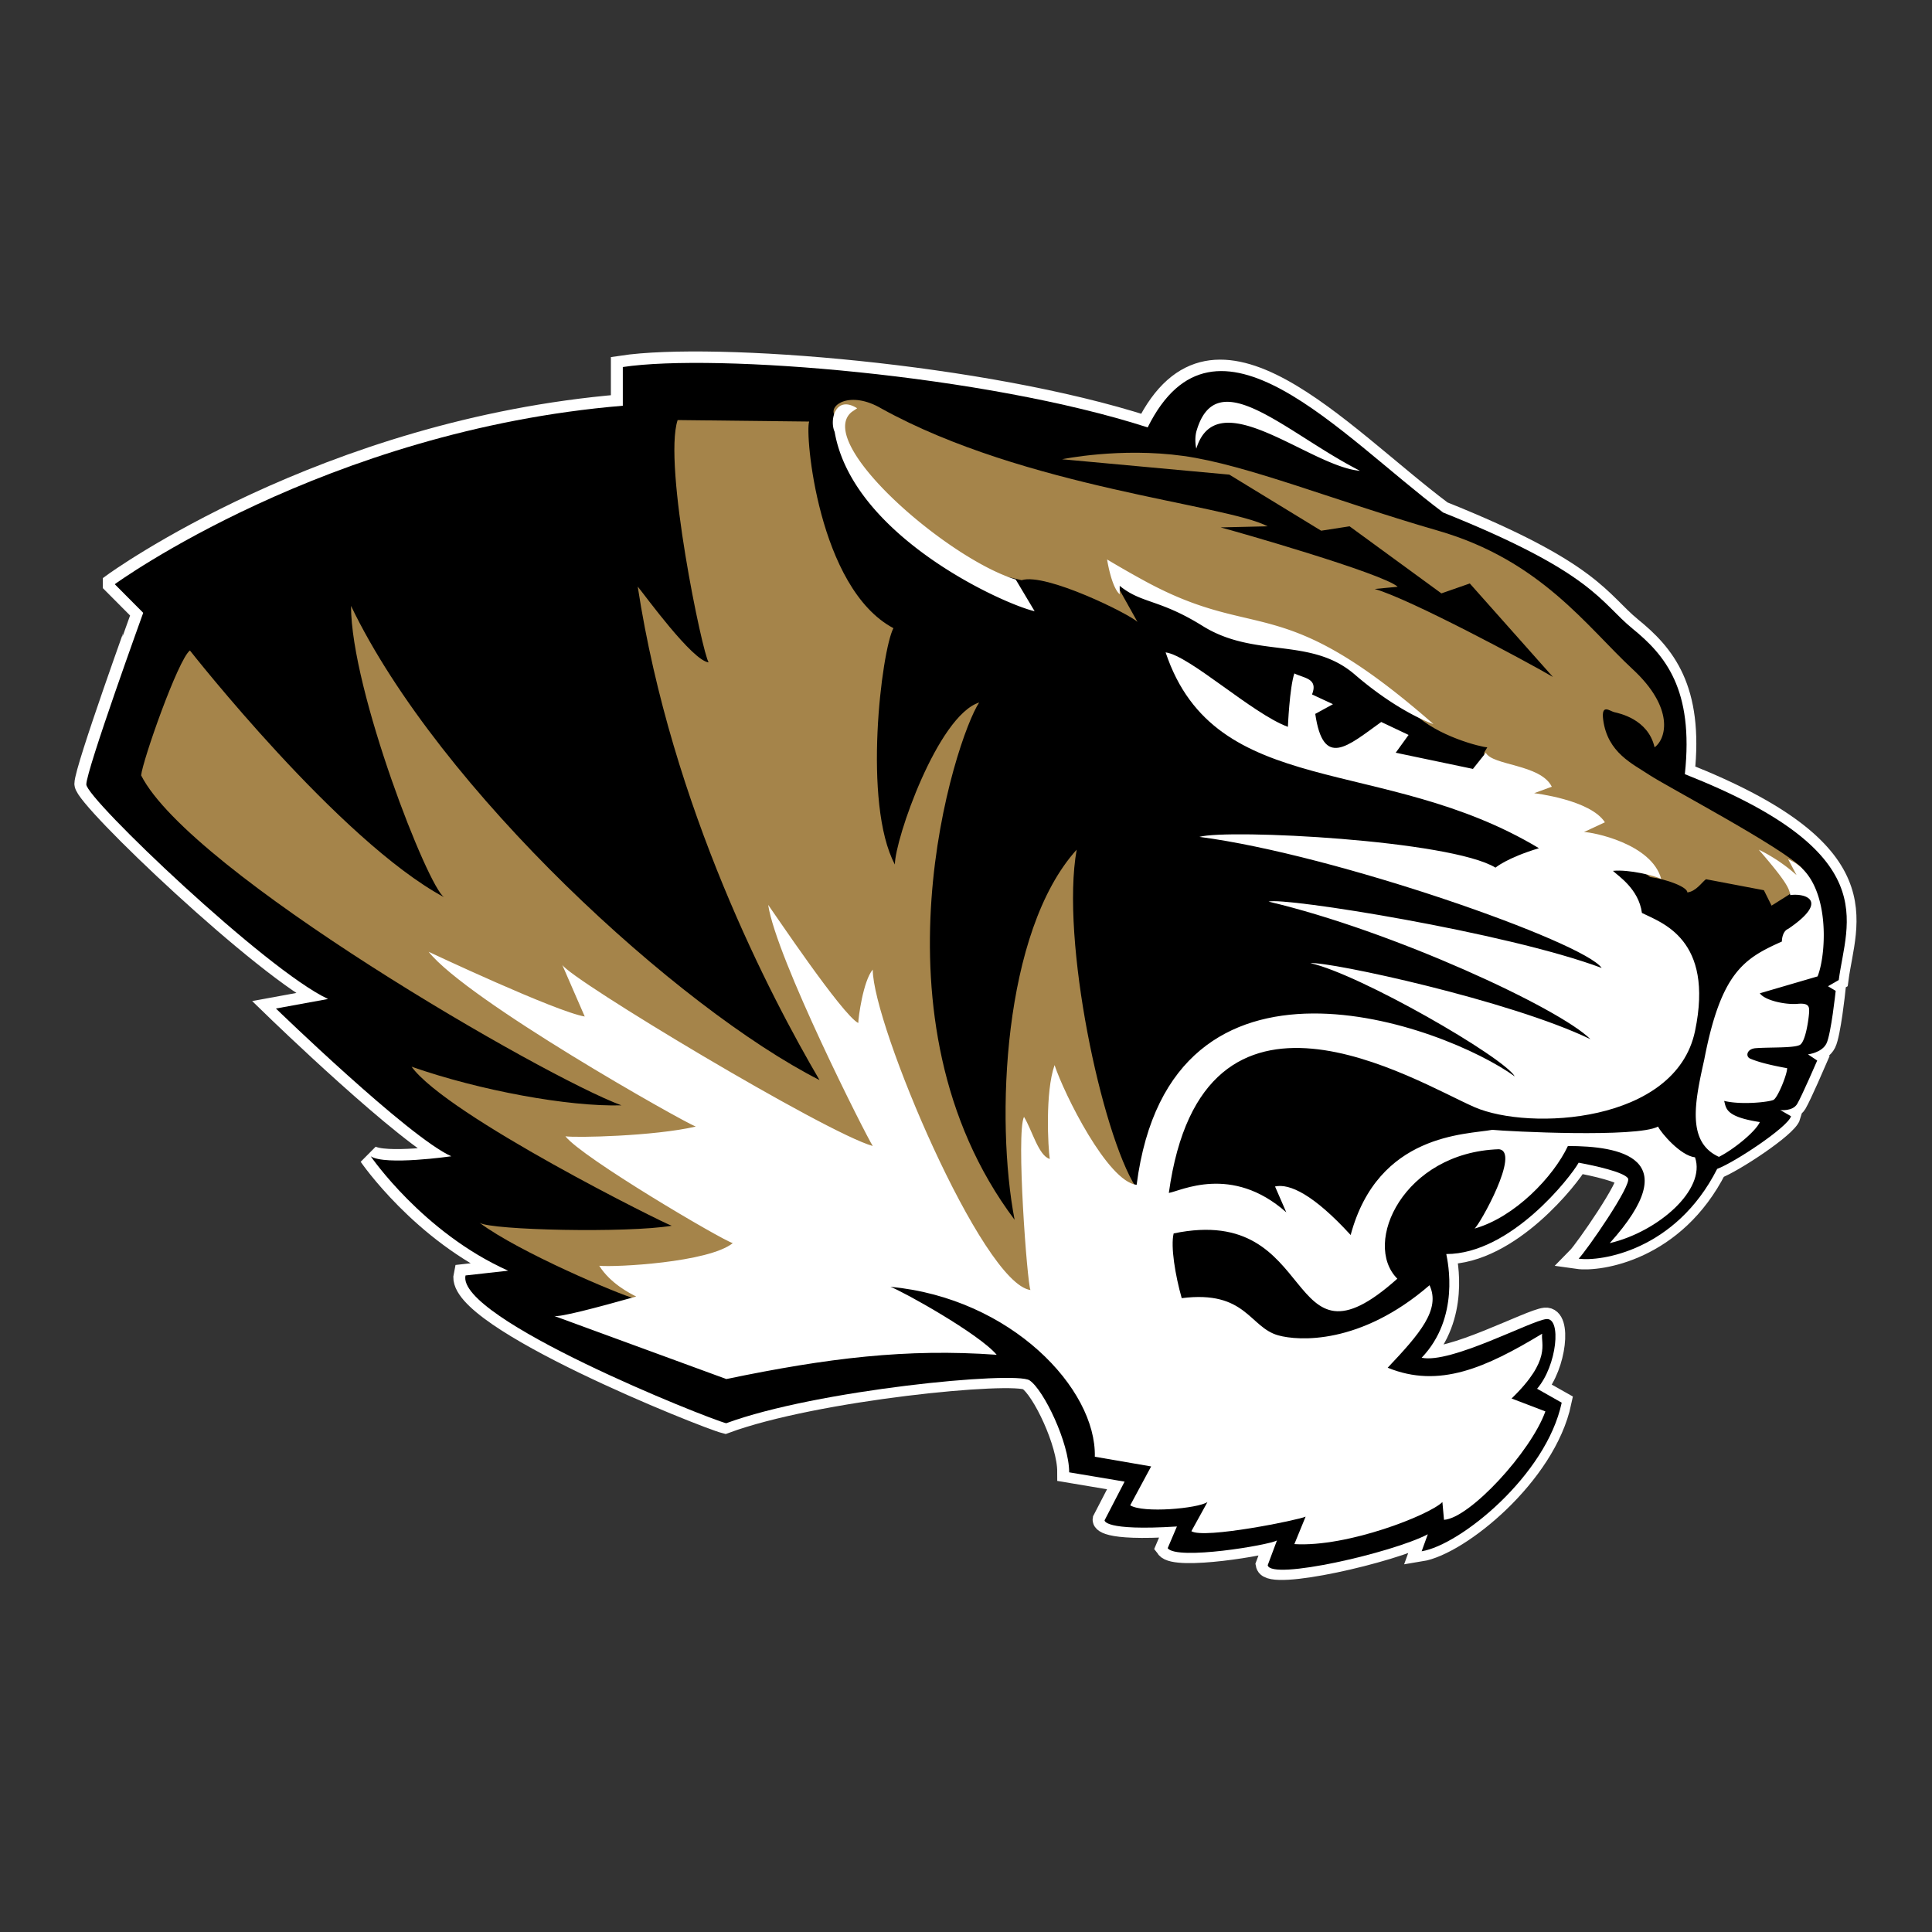 <svg xmlns="http://www.w3.org/2000/svg" width="2500" height="2500" viewBox="0 0 192.756 192.756"><rect x="0" y="0" width="192.756" height="192.756" fill="#333333" stroke="none"/><g fill-rule="evenodd" clip-rule="evenodd"><path fill="#fff" fill-opacity="0" d="M0 0h192.756v192.756H0V0z"/><path d="M11.341 58.229l2.837 2.852S8.504 76.777 8.504 78.205c0 1.427 17.969 18.549 24.119 21.403l-5.203.954s13.24 12.84 17.497 14.74c0 0-6.62.954-8.038 0 0 0 5.202 7.611 13.713 11.416l-4.256.477c-.945 4.282 24.119 14.271 26.01 14.745 8.985-3.329 28.848-5.232 30.264-4.281 1.42.952 3.953 6.24 3.953 9.175l5.529.928-1.998 3.862s-.152 1.081 7.219.616l-.922 2.161c.922 1.238 10.137-.309 10.904-.77l-.922 2.469c.309 1.546 12.439-1.234 15.971-3.088l-.613 1.699c3.838-.619 12.438-7.568 13.973-14.828l-2.457-1.388c1.996-2.318 2.457-7.108.922-6.951-1.537.152-9.521 4.479-12.438 3.859 3.838-4.015 2.609-9.573 2.457-10.348 6.449 0 12.438-7.721 13.203-9.111 1.691.309 4.455.927 4.916 1.543.461.619-4.146 7.258-4.914 8.035 2.15.307 9.674-.777 13.82-8.961 1.689-.617 7.064-4.169 7.371-5.252l-1.074-.615s1.229.152 1.689-.619c.461-.772 1.994-4.323 1.994-4.323l-.92-.618s1.383-.155 1.842-1.08c.461-.928.922-5.252.922-5.252l-.77-.466 1.076-.616c.768-5.869 4.607-12.664-15.355-20.542.922-8.495-1.998-11.893-5.221-14.518-3.225-2.626-3.84-5.56-18.889-11.583-10.289-7.723-22.727-22.086-29.484-8.495-16.275-5.25-43.151-7.413-52.364-6.023v3.862c-29.636 2.47-50.689 17.808-50.689 17.808z" fill="#fff" stroke="#fff" stroke-width="2.164" stroke-miterlimit="2.613"/><path d="M11.45 58.287l2.838 2.854S8.612 76.837 8.612 78.264c0 1.428 17.97 18.552 24.119 21.405l-5.202.951s13.24 12.842 17.498 14.742c0 0-6.621.953-8.039 0 0 0 5.201 7.609 13.712 11.416l-4.255.475c-.946 4.282 24.118 14.268 26.008 14.744 8.987-3.328 28.848-5.232 30.266-4.279 1.42.951 3.953 6.24 3.953 9.176l5.529.928-1.996 3.857s-.154 1.085 7.217.618l-.922 2.166c.922 1.233 10.135-.31 10.902-.773l-.922 2.472c.309 1.545 12.439-1.237 15.973-3.088l-.615 1.697c3.84-.617 12.439-7.568 13.973-14.827l-2.455-1.389c1.996-2.319 2.455-7.107.922-6.952-1.537.155-9.521 4.479-12.439 3.859 3.84-4.015 2.609-9.574 2.457-10.346 6.449 0 12.439-7.724 13.207-9.114 1.689.31 4.453.928 4.914 1.546s-4.148 7.26-4.914 8.029c2.148.311 9.674-.77 13.82-8.957 1.689-.618 7.062-4.17 7.369-5.252l-1.074-.618s1.229.157 1.689-.613c.461-.776 1.996-4.326 1.996-4.326l-.92-.616s1.381-.157 1.842-1.084c.461-.926.922-5.25.922-5.25l-.768-.465 1.074-.617c.768-5.869 4.607-12.665-15.355-20.541.92-8.495-1.996-11.893-5.221-14.519-3.227-2.625-3.84-5.559-18.891-11.583-10.287-7.723-22.727-22.087-29.482-8.494-16.277-5.252-43.15-7.415-52.365-6.024v3.862C32.501 42.95 11.45 58.287 11.45 58.287z"/><path d="M18.948 64.898c-1.18.892-4.72 10.976-4.867 12.458 4.867 9.641 40.256 30.105 47.923 32.925-5.309.149-14.156-1.482-20.939-3.855 3.54 4.893 25.363 15.72 25.953 15.867-4.424.743-17.989.445-19.169-.294 3.981 2.964 13.861 7.117 15.482 7.564l14.599 1.479 10.026-4.744 11.942 3.706 5.457 1.484 7.963-13.053c-3.391-5.34-7.52-24.618-5.898-33.664-7.373 8.156-8.109 26.991-6.193 36.927-15.041-20.021-5.898-48.051-3.537-51.61-4.13 1.334-8.407 13.645-8.407 16.166-3.243-6.081-1.327-21.357-.147-23.582-7.52-4.004-8.847-19.427-8.405-20.614l-13.123-.148c-1.475 4.45 2.505 23.433 3.096 24.174-1.622-.148-6.341-6.673-7.078-7.562 3.392 22.096 13.271 40.933 18.137 49.236-14.008-7.117-37.896-28.919-46.742-47.309 0 8.453 7.666 28.029 9.289 29.068-10.47-5.635-25.362-24.619-25.362-24.619zM105.963 45.82l16.688 1.534 9.16 5.595 2.836-.439 9.162 6.692 2.834-.989 8.289 9.325c-2.615-1.536-14.287-7.789-17.777-8.776l2.291-.219c-1.418-1.316-16.359-5.594-17.668-5.923l4.689-.11c-4.145-2.194-24.213-3.839-38.5-11.736-3.162-1.866-5.344-.33-4.69.658l1.2 3.949 4.472 5.924 6.326 4.387 3.38 1.426 3.273.768c2.4-.768 10.797 3.4 11.561 4.168l-1.963-3.51v-.548l1.309.109 2.945 1.426 5.67 1.975 2.4.879 4.908 1.425 4.254 1.316 2.07 1.535 3.381 2.523 2.619 1.974c2.289 2.305 6.76 3.4 7.307 3.4l-.328.549.109 1.206 3.6 3.51 7.088 6.033 3.928.33 1.854 1.316c1.637.219 3.709.987 3.709 1.536.873-.11 1.418-.987 1.854-1.317l5.781 1.098.764 1.536 1.744-1.097 1.527-1.755-.219-.878c-1.963-2.083-13.633-8.228-15.268-9.324-1.637-1.096-4.145-2.193-4.582-5.485-.217-1.645.654-.877 1.092-.767.436.109 3.381.658 4.035 3.509 1.199-.875 1.963-3.947-2.182-7.787-4.553-4.217-9.162-10.86-19.414-13.822-10.252-2.961-19.086-6.582-25.41-7.459-6.327-.879-12.108.33-12.108.33z" fill="#a5844a"/><path d="M42.766 94.961c3.853 4.845 25.366 16.955 26.651 17.437-4.175.969-12.042 1.131-13.004.969 1.606 2.099 15.573 10.336 16.697 10.66-2.408 1.938-11.72 2.422-13.325 2.259 1.124 1.777 3.051 2.745 3.691 3.069-4.013 1.131-7.704 2.099-8.186 1.937l17.177 6.296c10.114-2.099 17.981-3.066 26.973-2.42-1.768-2.102-9.313-6.299-10.598-6.781 12.042 1.13 20.551 10.169 20.389 16.952l5.619.968-2.088 3.879c1.285.806 6.744.321 7.707-.325l-1.605 2.907c1.283.806 10.756-1.131 11.398-1.452l-1.123 2.741c5.297.325 13.486-2.903 14.77-4.196l.16 1.773c2.568-.159 8.67-6.779 10.115-10.817l-3.373-1.289c4.014-3.875 2.891-5.49 3.051-6.461-5.619 3.391-10.275 5.489-15.412 3.391 3.211-3.391 5.299-5.811 4.176-8.23-6.904 5.97-13.082 5.563-15.092 5.002-2.891-.806-3.211-4.522-9.633-3.712-.643-2.261-1.125-5.169-.803-6.459 14.77-3.069 10.756 14.854 22.314 4.519-3.531-3.549.643-12.593 10.115-12.917 2.246.163-1.928 7.59-2.41 7.914 4.016-1.13 7.869-5.167 9.314-8.236 5.137 0 11.879 1.13 4.174 9.69 4.816-1.131 9.631-5.33 8.508-8.562-1.445-.157-3.373-2.421-3.691-3.067-2.088 1.131-14.932.486-16.537.324-2.568.484-11.398.322-14.129 10.494-3.691-4.035-6.1-5.166-7.545-4.842l1.123 2.58c-5.457-4.841-10.596-2.098-11.719-1.936 3.371-24.381 24.564-11.143 30.502-8.558 5.457 2.373 20.07 1.615 21.996-7.589 1.928-9.204-3.371-10.819-5.297-11.787-.322-2.423-2.408-3.715-2.891-4.199 1.605-.161 4.174.484 4.816.808-.965-3.553-6.904-4.681-7.707-4.681l2.088-.972c-1.445-2.259-7.062-2.904-7.062-2.904l1.764-.646c-1.123-2.261-5.939-2.099-6.582-3.392l-1.285 1.615-7.705-1.615 1.283-1.775-2.729-1.292c-3.371 2.421-5.779 4.683-6.582-.808l1.768-.968-2.088-.97c.641-1.614-.803-1.614-1.766-2.099-.482 1.453-.643 5.329-.643 5.329-3.531-1.292-9.795-7.105-12.201-7.429 4.977 14.855 21.674 10.174 37.246 19.538-3.211.97-4.334 1.938-4.334 1.938-4.496-2.745-26.652-3.875-29.541-3.068 13.646 1.777 38.369 10.496 40.137 13.078-9.473-3.55-31.789-7.103-33.232-6.618 12.361 2.906 29.057 10.656 32.107 13.724-8.027-3.873-26.008-7.75-27.934-7.587 4.977 1.128 19.266 9.363 20.389 11.303-6.904-5.009-34.357-15.341-37.729 10.817-2.889-.323-7.223-9.043-8.188-11.948-.961 2.742-.643 8.233-.48 9.363-1.123-.319-1.768-2.905-2.57-4.197-.803 1.616.322 16.633.645 17.275-4.818-.643-15.734-26.479-15.734-31.969-.964 1.13-1.445 4.843-1.445 5.33-1.605-.812-8.509-11.144-8.99-11.788.803 5.327 9.793 23.088 10.436 24.058-4.656-1.29-30.181-16.629-30.984-18.084l2.247 5.166c-2.891-.482-15.574-6.458-15.574-6.458z" fill="#fff"/><path d="M175.475 84.777c2.828 3.265 3.037 3.896 3.141 4.528 1.467-.211 3.979.525-.209 3.37-.523.21-.629.947-.629 1.263-3.77 1.684-6.07 3.056-7.748 11.794-.941 4.213-1.779 8.215 1.467 9.688 1.467-.735 3.664-2.524 4.082-3.472-3.453-.528-3.35-1.369-3.559-2.109 1.781.423 4.502.106 4.922-.104.418-.21 1.361-2.526 1.361-3.16-2.305-.421-3.143-.735-3.666-.947-.523-.209-.367-.984.523-1.05 1.361-.107 3.77 0 4.398-.32.629-.313.941-2.944.941-3.368 0-.421 0-.842-1.15-.738-1.152.107-3.246-.312-3.771-1.051l5.762-1.686c.941-2.316 1.359-9.897-2.934-11.688l.836 1.58c-1.883-1.687-3.767-2.53-3.767-2.53zM110.455 55.817s.418 2.739 1.258 3.475v-.842c2.197 1.789 3.949 1.307 8.271 4.001 5.234 3.265 10.783 1.053 15.18 4.845 4.455 3.838 7.854 4.949 7.854 4.949-15.391-13.479-17.381-8.108-28.689-14.216a107.742 107.742 0 0 1-3.874-2.212zM119.355 44.76c2.094-6.74 11.307 1.791 16.332 2.213-7.434-3.792-14.344-10.952-16.332-3.897-.209.859 0 1.684 0 1.684zM85.519 40.734c-2.157-1.355-2.786 1.177-2.246 2.352 1.798 10.393 16.804 17.173 19.952 17.896l-1.887-3.165C94.507 55.74 81.205 44.17 84.979 41.098l.54-.364z" fill="#fff"/></g></svg>

